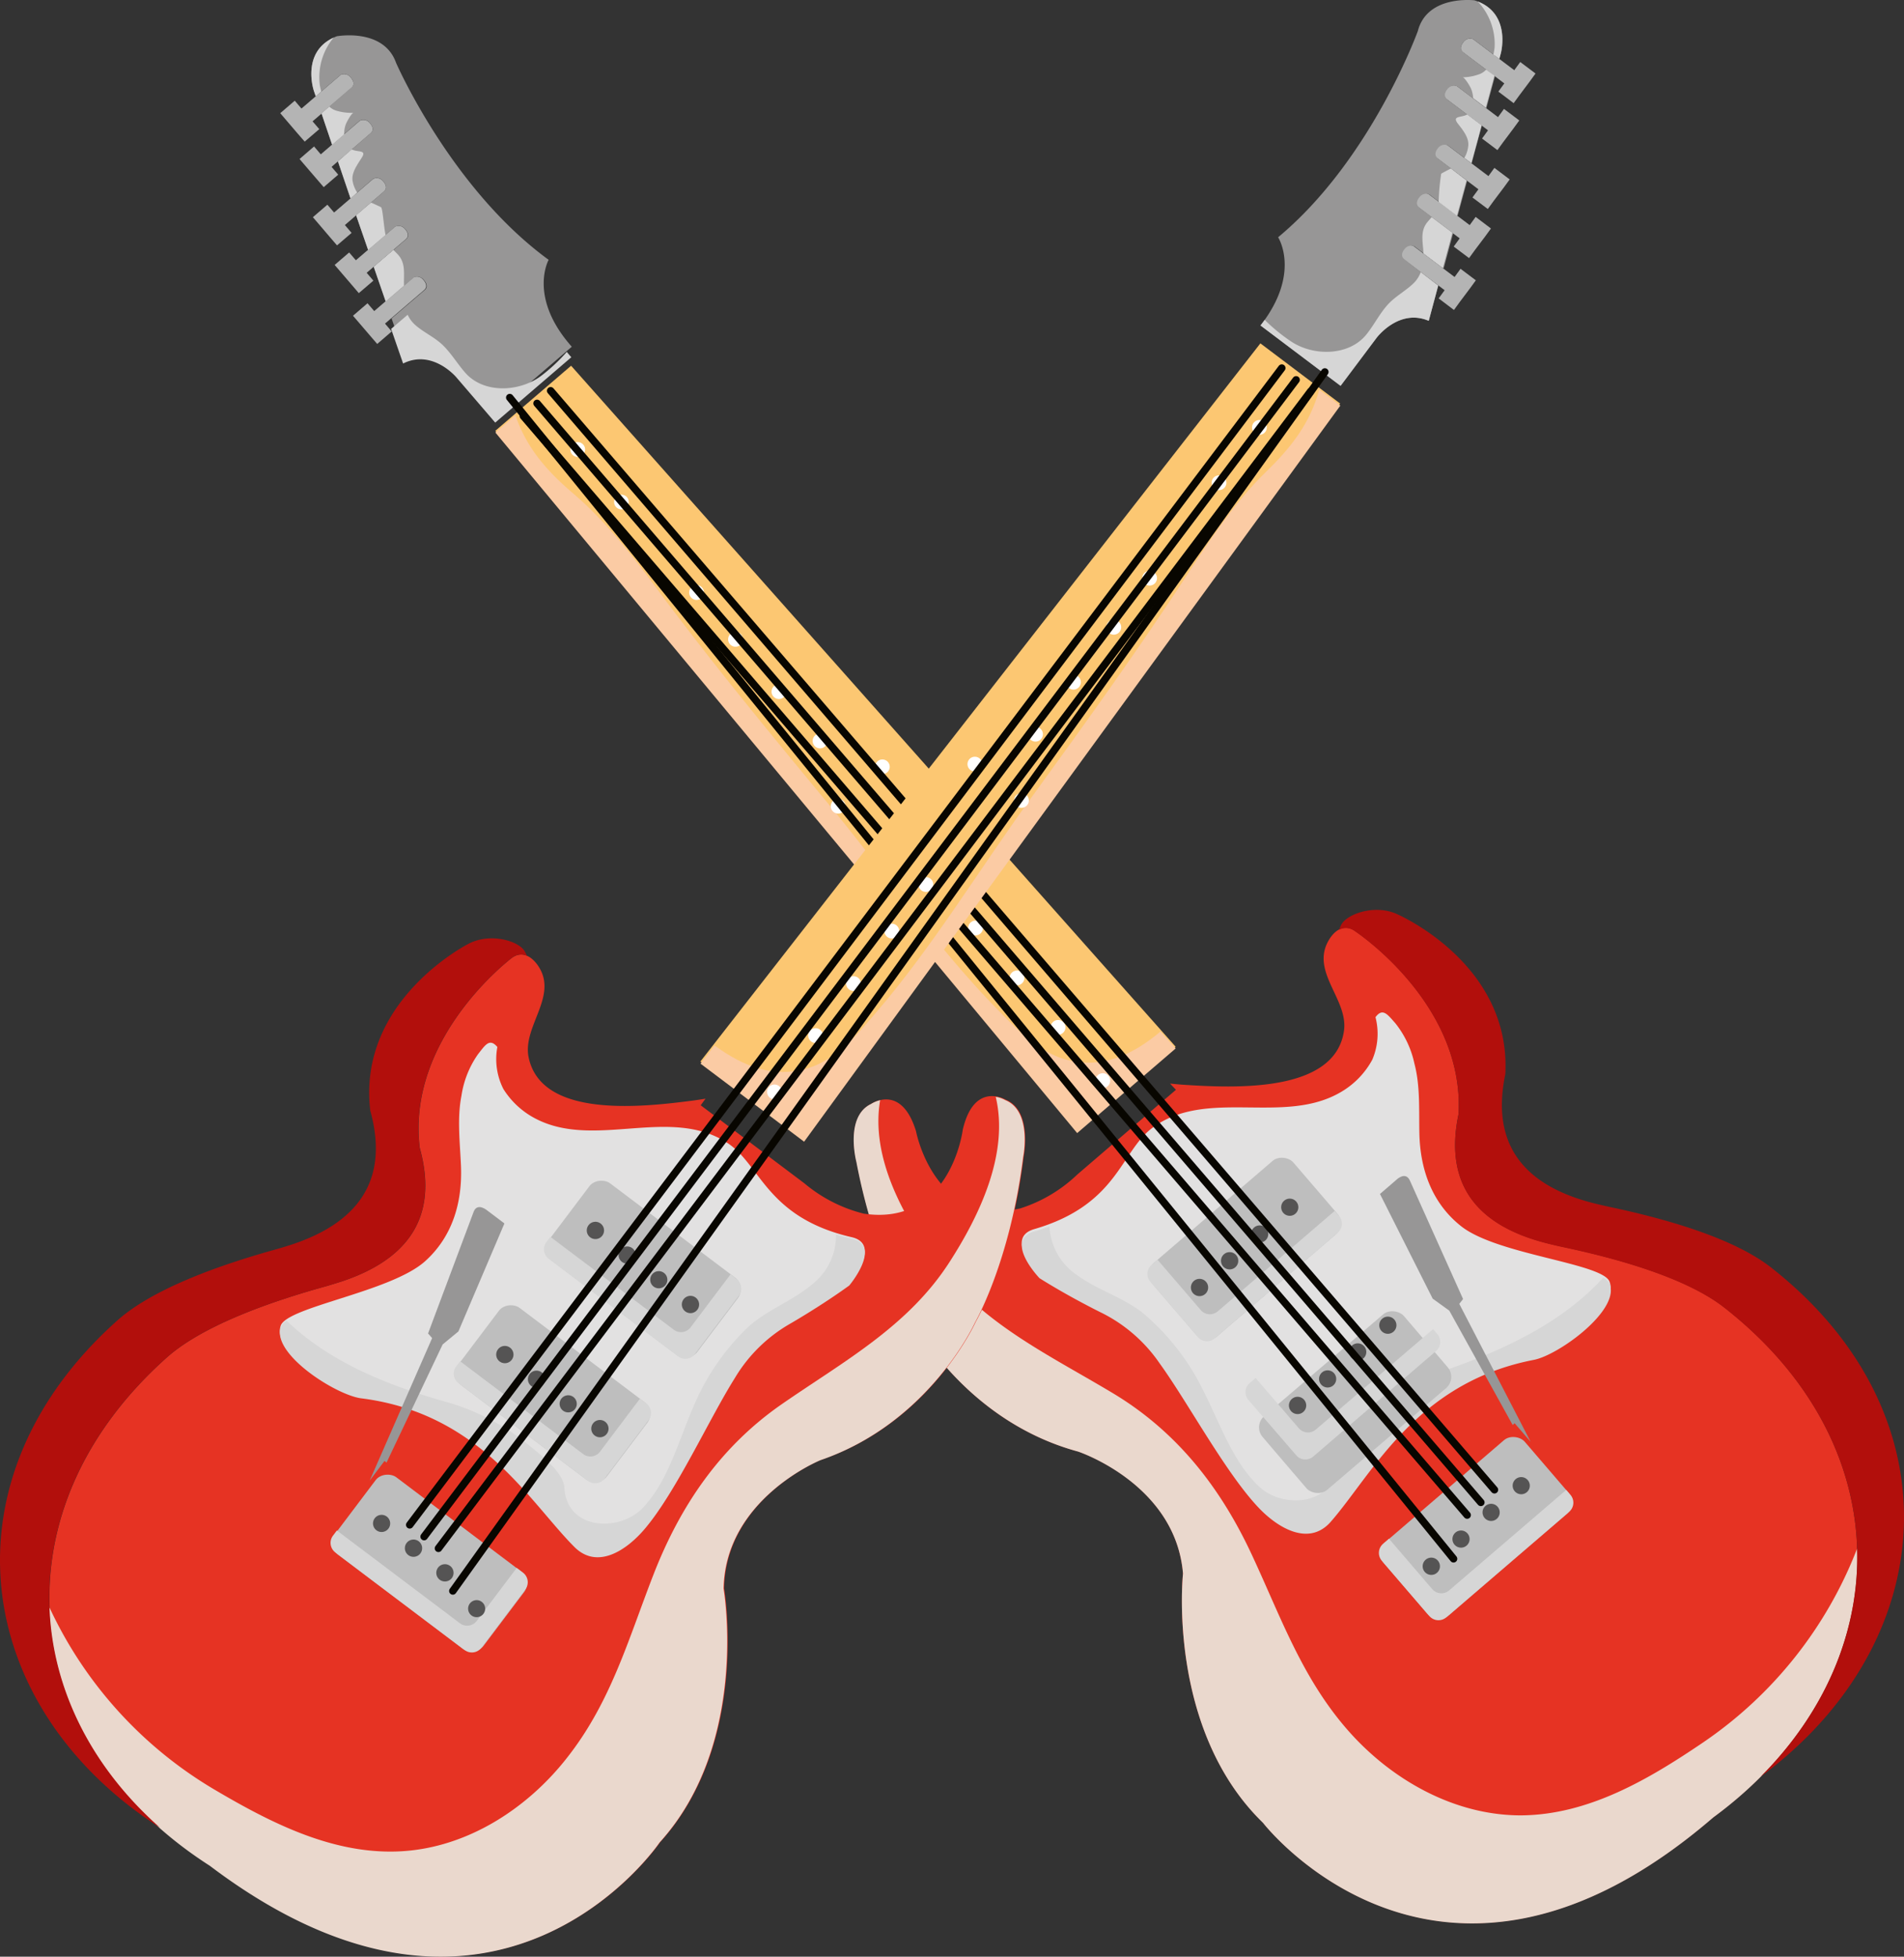 <svg xmlns="http://www.w3.org/2000/svg" width="255.434" height="262.443" viewBox="0 0 255.434 262.443">
  <rect x="0" y="0" width="255.434" height="262.443" fill="#333333" stroke="none"/>
  <g id="music" transform="translate(0 0)">
    <g id="Capa_1" data-name="Capa 1" transform="translate(0 0)">
      <path id="Caminho_807" data-name="Caminho 807" d="M2489.152,889.615l-5.254,4.514-.9-1.046-1.947,1.674.9,1.046,1.448,1.69.9,1.046,1.947-1.674-.9-1.054,5.254-4.506c.668-.579-.121-1.368-.121-1.368A1.094,1.094,0,0,0,2489.152,889.615Z" transform="translate(-2433.695 -852.407)" fill="#b4b4b4"/>
      <path id="Caminho_808" data-name="Caminho 808" d="M2486.092,881.155l-5.254,4.506-.9-1.046-1.947,1.673.9,1.046,1.449,1.69.893,1.046,1.955-1.674-.9-1.054,5.254-4.506c.668-.579-.121-1.368-.121-1.368A1.1,1.1,0,0,0,2486.092,881.155Z" transform="translate(-2433.097 -850.753)" fill="#b4b4b4"/>
      <path id="Caminho_809" data-name="Caminho 809" d="M2482.462,873.185l-5.254,4.514-.9-1.046-1.947,1.674.9,1.046,1.44,1.69.9,1.046,1.955-1.674-.9-1.054,5.246-4.506c.676-.579-.113-1.368-.113-1.368a1.094,1.094,0,0,0-1.327-.322Z" transform="translate(-2432.388 -849.196)" fill="#b4b4b4"/>
      <path id="Caminho_810" data-name="Caminho 810" d="M2480.242,863.485,2474.988,868l-.9-1.054-1.947,1.682.893,1.046,1.448,1.682.9,1.046,1.947-1.674-.893-1.046,5.246-4.514c.676-.579-.113-1.36-.113-1.36A1.094,1.094,0,0,0,2480.242,863.485Z" transform="translate(-2431.954 -847.301)" fill="#b4b4b4"/>
      <path id="Caminho_811" data-name="Caminho 811" d="M2478.349,856.177a1.094,1.094,0,0,0-1.327-.322l-5.254,4.514-.9-1.054-1.948,1.674.9,1.054,1.44,1.682.942,1.078,1.955-1.673-.9-1.046,5.254-4.514C2479.138,856.957,2478.349,856.177,2478.349,856.177Z" transform="translate(-2431.324 -845.809)" fill="#b4b4b4"/>
      <path id="Caminho_812" data-name="Caminho 812" d="M2606.99,1008.585c.531.048,1.078.1,1.609.145,7.048.467,20.549,1.126,21.724-7.241.563-4.023-4.087-7.579-2.333-11.57.652-1.472,2.06-2.953,3.75-1.842.072.048,14.78,9.7,13.951,24.6-2.116,10.09,3.283,15.054,11.57,17.234.8.209,1.609.394,2.414.571,6.719,1.416,16.382,3.983,21.659,8.118,25.079,19.64,22.947,50.431-1.48,68.389-36.609,31.54-60.392.716-60.392.716-12.978-12.6-10.733-33.422-10.733-33.422-.99-12.021-14.04-16.349-14.04-16.349-14.989-4.023-21.885-17.114-21.885-17.114s-5.2-7.724-7.861-21.724c0,0-1.609-6.067,1.955-7.78,0,0,4.023-2.808,6.01,3.653,0,0,2.414,12.873,13.943,10.371a19.681,19.681,0,0,0,7.716-4.578l13.211-11.345Z" transform="translate(-2450.018 -863.248)" fill="#e63323"/>
      <path id="Caminho_813" data-name="Caminho 813" d="M2678.557,1102.528c-7.3,4.956-15.424,9.776-24.524,9.824-8.85,0-17.2-4.691-22.987-11.176-6.3-7.064-9.14-15.287-13.042-23.663-4.192-9.051-10.049-16.6-18.7-21.788s-17.531-9.293-23.631-17.572c-4.4-5.978-8.906-13.992-7.587-21.724a4.143,4.143,0,0,0-1.231.515c-3.564,1.714-1.955,7.78-1.955,7.78,2.663,13.976,7.861,21.724,7.861,21.724s6.9,13.05,21.885,17.114c0,0,13.082,4.345,14.072,16.373,0,0-2.245,20.823,10.733,33.422,0,0,23.784,30.824,60.392-.716,13.042-9.574,19.728-22.818,19.31-36.069A55.691,55.691,0,0,1,2678.557,1102.528Z" transform="translate(-2450.01 -868.865)" fill="#ead8cd"/>
      <path id="Caminho_814" data-name="Caminho 814" d="M2606.83,1018.78" transform="translate(-2458.274 -873.034)" fill="#b6783c"/>
      <path id="Caminho_815" data-name="Caminho 815" d="M2610.05,1020.377c7.306-5.479,17.7-.274,25.393-4.868a11.181,11.181,0,0,0,4.144-4.3,8.849,8.849,0,0,0,.427-5.7c.965-1.3,1.609-.378,2.655.8a13.027,13.027,0,0,1,2.566,5.415c.8,3.017.6,6.268.668,9.39.113,4.932,1.754,9.406,5.633,12.455,4.908,3.846,19.085,4.932,19.889,7.451,1.319,3.524-6.871,9.494-10.2,10.13-15.8,3.025-21.587,15.287-27.244,21.724-2.872,3.267-6.967.917-9.606-1.834-4.5-4.675-9.526-14.152-13.316-19.39a20.53,20.53,0,0,0-7.764-6.791s-4.281-2.084-8.376-4.667c0,0-4.828-5.053-.684-6.26C2605.432,1030.676,2605.786,1023.6,2610.05,1020.377Z" transform="translate(-2455.484 -869.077)" fill="#e2e1e1"/>
      <path id="Caminho_816" data-name="Caminho 816" d="M2650.267,1059.122a30.574,30.574,0,0,0-10.749,6.308c-1.883,1.69-4.739,4.249-4.715,6.276.049,5.745-7,6.437-10.331,3.387-3.693-3.4-5.463-8.971-7.764-13.348a31.7,31.7,0,0,0-8.046-10.122c-2.752-2.092-6.1-3.017-8.85-5.085a8.3,8.3,0,0,1-3.532-6.388c-.635.233-1.3.459-2.019.668-4.16,1.207.684,6.26.684,6.26,4.1,2.583,8.376,4.667,8.376,4.667a20.524,20.524,0,0,1,7.764,6.791c3.79,5.238,8.85,14.716,13.316,19.391,2.639,2.752,6.734,5.1,9.607,1.834,5.632-6.437,11.441-18.674,27.243-21.724,3.331-.636,11.521-6.605,10.2-10.13a1.814,1.814,0,0,0-.885-.885C2665.24,1052.83,2657.871,1056.419,2650.267,1059.122Z" transform="translate(-2455.489 -875.64)" fill="#d6d6d6"/>
      <path id="Caminho_817" data-name="Caminho 817" d="M293.63,206.634,212.52,115.29l-10.17,8.73,78.069,93.959Z" transform="translate(-135.902 -66.235)" fill="#fcc772"/>
      <path id="Caminho_818" data-name="Caminho 818" d="M2593.819,991.978c-3.548,2.913-7.45,4.763-12.069,3.693-3.918-.9-6.992-4.16-9.7-6.927-8.328-8.561-15.086-18.409-22.689-27.6-7.733-9.349-15.424-18.674-22.666-28.41-3.451-4.642-6.992-9.277-11.409-13.05-3.669-3.13-6.292-6.163-7.8-10.516l-2.687,2.3,78.045,93.959,13.211-11.345-2.043-2.293A2.177,2.177,0,0,1,2593.819,991.978Z" transform="translate(-2438.336 -853.451)" fill="#fbcba4"/>
      <path id="Caminho_819" data-name="Caminho 819" d="M2606.578,1016.917a.99.99,0,1,1-1.391-.1.99.99,0,0,1,1.391.1Z" transform="translate(-2457.885 -872.626)" fill="#fff"/>
      <path id="Caminho_820" data-name="Caminho 820" d="M2599.127,1008.326a.99.99,0,1,1-.678-.343A.989.989,0,0,1,2599.127,1008.326Z" transform="translate(-2456.429 -871.175)" fill="#fff"/>
      <path id="Caminho_821" data-name="Caminho 821" d="M2592.277,1000.347a.99.99,0,1,1-1.4-.1.99.99,0,0,1,1.4.1Z" transform="translate(-2455.09 -869.829)" fill="#fff"/>
      <path id="Caminho_822" data-name="Caminho 822" d="M2585.376,992.295a.989.989,0,1,1-.677-.348A.989.989,0,0,1,2585.376,992.295Z" transform="translate(-2453.741 -868.468)" fill="#fff"/>
      <path id="Caminho_823" data-name="Caminho 823" d="M2579.227,985.156a.99.99,0,1,1-.678-.343A.99.99,0,0,1,2579.227,985.156Z" transform="translate(-2452.54 -867.264)" fill="#fff"/>
      <path id="Caminho_824" data-name="Caminho 824" d="M2559.428,962.107a.99.99,0,1,1-1.393-.1A.991.991,0,0,1,2559.428,962.107Z" transform="translate(-2448.671 -863.374)" fill="#fff"/>
      <path id="Caminho_825" data-name="Caminho 825" d="M2552.577,954.147a.989.989,0,1,1-1.391-.1.99.99,0,0,1,1.391.1Z" transform="translate(-2447.333 -862.031)" fill="#fff"/>
      <path id="Caminho_826" data-name="Caminho 826" d="M2545.338,945.707a.99.99,0,1,1-1.392-.1A.989.989,0,0,1,2545.338,945.707Z" transform="translate(-2445.918 -860.606)" fill="#fff"/>
      <path id="Caminho_827" data-name="Caminho 827" d="M2538.848,938.155a.99.99,0,1,1-1.392-.1.974.974,0,0,1,1.392.1Z" transform="translate(-2444.65 -859.33)" fill="#fff"/>
      <path id="Caminho_828" data-name="Caminho 828" d="M2526.318,923.566a.982.982,0,1,1-.674-.343A.991.991,0,0,1,2526.318,923.566Z" transform="translate(-2442.201 -856.868)" fill="#fff"/>
      <path id="Caminho_829" data-name="Caminho 829" d="M2519.028,915.077a.989.989,0,1,1-1.392-.1A.989.989,0,0,1,2519.028,915.077Z" transform="translate(-2440.777 -855.436)" fill="#fff"/>
      <path id="Caminho_830" data-name="Caminho 830" d="M2562.457,972.637a.99.99,0,1,1-1.4-.1A.989.989,0,0,1,2562.457,972.637Z" transform="translate(-2449.263 -865.151)" fill="#fff"/>
      <path id="Caminho_831" data-name="Caminho 831" d="M2569.837,966.295a.982.982,0,1,1-.672-.347A.99.99,0,0,1,2569.837,966.295Z" transform="translate(-2450.705 -864.08)" fill="#fff"/>
      <path id="Caminho_832" data-name="Caminho 832" d="M2654.47,1032.753l-2.18,1.883,7.072,14.04,2.229,1.609,8.5,15.335.266-.233,2.148,2.494-9.574-18.505.507-.652-7.136-15.891C2655.7,1031.522,2654.47,1032.753,2654.47,1032.753Z" transform="translate(-2467.158 -874.493)" fill="#979696"/>
      <path id="Caminho_833" data-name="Caminho 833" d="M2477.521,849.41c-4.924,1.891-3.073,7.322-3.073,7.322l.25.724,3.339-2.864a1.094,1.094,0,0,1,1.328.322s.8.8.121,1.36l-4.023,3.452,1.424,4.208,3.733-3.218a1.094,1.094,0,0,1,1.327.322s.8.8.113,1.36l-4.4,3.782,1.69,4.972,3.058-2.631a1.094,1.094,0,0,1,1.327.322s.8.8.113,1.368l-3.733,3.218,1.609,4.642,3.637-3.122a1.1,1.1,0,0,1,1.328.314s.8.8.121,1.368l-4.313,3.7,1.609,4.651,3.75-3.218a1.094,1.094,0,0,1,1.327.322s.8.8.121,1.368l-4.433,3.8,1.609,4.643c3.926-1.971,7.129,1.834,7.129,1.834l5.229,6.091,10.21-8.77c-5.906-6.646-3.105-11.658-3.105-11.658-13.131-9.567-20.469-26.423-20.469-26.423C2483.8,848.251,2477.521,849.41,2477.521,849.41Z" transform="translate(-2432.338 -844.545)" fill="#979696"/>
      <path id="Caminho_834" data-name="Caminho 834" d="M2480.521,872.588c-.234-1.143.676-2.3,1.239-3.218.668-1.046-.587-.66-1.375-1.07l-1.835,1.609,1.69,4.972.885-.8A4.021,4.021,0,0,1,2480.521,872.588Z" transform="translate(-2433.206 -848.261)" fill="#d6d6d6"/>
      <path id="Caminho_835" data-name="Caminho 835" d="M2479.035,863.608c.089-.29.8-1.609,1.07-1.609a7.108,7.108,0,0,1-2.325-.29,2.363,2.363,0,0,1-.925-.539l-1.054.909,1.424,4.208,1.609-1.384A4.038,4.038,0,0,1,2479.035,863.608Z" transform="translate(-2432.669 -846.868)" fill="#d6d6d6"/>
      <path id="Caminho_836" data-name="Caminho 836" d="M2475.236,855.992a8.319,8.319,0,0,1,1.866-6.332c-4.4,2.028-2.655,7.145-2.655,7.145l.25.724.74-.636a8.355,8.355,0,0,1-.2-.9Z" transform="translate(-2432.338 -844.619)" fill="#d6d6d6"/>
      <path id="Caminho_837" data-name="Caminho 837" d="M2507.573,902.266c-2.88,2.189-7.684,2.47-10.2-.37-1.046-1.183-1.891-2.615-3.017-3.709s-2.542-1.682-3.726-2.728a4.138,4.138,0,0,1-1-1.36l-2.221,1.9,1.609,4.642c3.926-1.971,7.128,1.835,7.128,1.835l5.23,6.091,10.21-8.77c-.218-.241-.418-.483-.612-.716a23.5,23.5,0,0,1-3.4,3.186Z" transform="translate(-2434.938 -851.883)" fill="#d6d6d6"/>
      <path id="Caminho_838" data-name="Caminho 838" d="M2487.686,885.607c-.185-.185-.37-.362-.546-.547l-2.64,2.261,1.609,4.651,2.455-2.116C2488.507,888.367,2488.869,886.806,2487.686,885.607Z" transform="translate(-2434.369 -851.537)" fill="#d6d6d6"/>
      <path id="Caminho_839" data-name="Caminho 839" d="M2484.911,877.781c-.483-.241-.933-.434-1.335-.612l-2,1.706,1.609,4.642,2.333-2C2485.249,880.1,2485.136,877.878,2484.911,877.781Z" transform="translate(-2433.799 -849.995)" fill="#d6d6d6"/>
      <rect id="Retângulo_43" data-name="Retângulo 43" width="24.95" height="13.002" rx="1.98" transform="translate(153.298 170.677) rotate(-40.66)" fill="#bebebe"/>
      <path id="Caminho_840" data-name="Caminho 840" d="M2622.933,1051.865a1.609,1.609,0,0,1-2.245-.169l-5.817-6.767-.805.692a1.609,1.609,0,0,0-.169,2.253l6.4,7.443a1.609,1.609,0,0,0,2.245.169l16.51-14.177a1.609,1.609,0,0,0,.169-2.253l-.579-.676Z" transform="translate(-2459.581 -875.966)" fill="#d6d6d6"/>
      <path id="Caminho_841" data-name="Caminho 841" d="M2622.788,1050.135a1.158,1.158,0,1,1-1.609-.121,1.158,1.158,0,0,1,1.609.121Z" transform="translate(-2460.997 -878.217)" fill="#555454"/>
      <path id="Caminho_842" data-name="Caminho 842" d="M2627.808,1045.825a1.158,1.158,0,1,1-1.609-.121A1.158,1.158,0,0,1,2627.808,1045.825Z" transform="translate(-2461.978 -877.49)" fill="#555454"/>
      <path id="Caminho_843" data-name="Caminho 843" d="M2632.82,1041.515a1.151,1.151,0,1,1-1.609-.121A1.15,1.15,0,0,1,2632.82,1041.515Z" transform="translate(-2462.959 -876.762)" fill="#555454"/>
      <path id="Caminho_844" data-name="Caminho 844" d="M2637.839,1037.2a1.151,1.151,0,1,1-1.609-.129,1.15,1.15,0,0,1,1.609.129Z" transform="translate(-2463.939 -876.034)" fill="#555454"/>
      <rect id="Retângulo_44" data-name="Retângulo 44" width="24.95" height="13.002" rx="1.98" transform="translate(168.097 191.229) rotate(-40.539)" fill="#bebebe"/>
      <path id="Caminho_845" data-name="Caminho 845" d="M2639.283,1070.9a1.61,1.61,0,0,1-2.245-.169l-5.817-6.766-.8.692a1.61,1.61,0,0,0-.169,2.253l6.437,7.442a1.609,1.609,0,0,0,2.245.169l16.51-14.177a1.61,1.61,0,0,0,.169-2.253l-.579-.676Z" transform="translate(-2462.776 -879.145)" fill="#d6d6d6"/>
      <path id="Caminho_846" data-name="Caminho 846" d="M2639.138,1069.165a1.159,1.159,0,1,1-1.609-.121A1.159,1.159,0,0,1,2639.138,1069.165Z" transform="translate(-2464.192 -881.428)" fill="#555454"/>
      <path id="Caminho_847" data-name="Caminho 847" d="M2644.15,1064.9a1.151,1.151,0,1,1-1.609-.12,1.151,1.151,0,0,1,1.609.12Z" transform="translate(-2465.173 -880.709)" fill="#555454"/>
      <path id="Caminho_848" data-name="Caminho 848" d="M2649.17,1060.545a1.151,1.151,0,1,1-1.609-.121,1.151,1.151,0,0,1,1.609.121Z" transform="translate(-2466.155 -879.973)" fill="#555454"/>
      <path id="Caminho_849" data-name="Caminho 849" d="M2654.19,1056.234a1.151,1.151,0,1,1-1.609-.121,1.151,1.151,0,0,1,1.609.121Z" transform="translate(-2467.135 -879.246)" fill="#555454"/>
      <rect id="Retângulo_45" data-name="Retângulo 45" width="24.95" height="13.002" rx="1.98" transform="translate(184.341 208.134) rotate(-40.66)" fill="#bebebe"/>
      <path id="Caminho_850" data-name="Caminho 850" d="M2661.523,1096.795a1.609,1.609,0,0,1-2.253-.177l-5.809-6.767-.8.692a1.61,1.61,0,0,0-.169,2.253l6.4,7.442a1.609,1.609,0,0,0,2.245.169l16.51-14.177a1.609,1.609,0,0,0,.169-2.253l-.579-.668Z" transform="translate(-2467.122 -883.471)" fill="#d6d6d6"/>
      <path id="Caminho_851" data-name="Caminho 851" d="M2661.389,1095.067a1.159,1.159,0,1,1-1.576-.062,1.16,1.16,0,0,1,1.576.063Z" transform="translate(-2468.549 -885.808)" fill="#555454"/>
      <path id="Caminho_852" data-name="Caminho 852" d="M2666.39,1090.744a1.15,1.15,0,1,1-1.609-.121A1.151,1.151,0,0,1,2666.39,1090.744Z" transform="translate(-2469.519 -885.07)" fill="#555454"/>
      <path id="Caminho_853" data-name="Caminho 853" d="M2671.41,1086.434a1.151,1.151,0,1,1-1.609-.121,1.151,1.151,0,0,1,1.609.121Z" transform="translate(-2470.5 -884.343)" fill="#555454"/>
      <path id="Caminho_854" data-name="Caminho 854" d="M2676.43,1082.125a1.15,1.15,0,1,1-1.609-.121,1.151,1.151,0,0,1,1.609.121Z" transform="translate(-2471.481 -883.615)" fill="#555454"/>
      <line id="Linha_45" data-name="Linha 45" y1="8.81" x2="10.25" transform="translate(70.028 52.334)" fill="#b6783c"/>
      <line id="Linha_46" data-name="Linha 46" y1="8.81" x2="10.25" transform="translate(75.355 58.799)" fill="#b6783c"/>
      <line id="Linha_47" data-name="Linha 47" y1="8.81" x2="10.258" transform="translate(80.673 65.263)" fill="#b6783c"/>
      <line id="Linha_48" data-name="Linha 48" y1="8.818" x2="10.25" transform="translate(86.007 71.727)" fill="#b6783c"/>
      <line id="Linha_49" data-name="Linha 49" y1="8.818" x2="10.258" transform="translate(91.326 78.191)" fill="#b6783c"/>
      <line id="Linha_50" data-name="Linha 50" y1="8.818" x2="10.258" transform="translate(96.652 84.656)" fill="#b6783c"/>
      <line id="Linha_51" data-name="Linha 51" y1="9.904" x2="11.53" transform="translate(101.471 90.459)" fill="#b6783c"/>
      <line id="Linha_52" data-name="Linha 52" y1="9.583" x2="11.152" transform="translate(107.305 96.804)" fill="#b6783c"/>
      <line id="Linha_53" data-name="Linha 53" y1="10.258" x2="11.94" transform="translate(111.971 103.17)" fill="#b6783c"/>
      <line id="Linha_54" data-name="Linha 54" y1="10.435" x2="12.149" transform="translate(117.217 109.522)" fill="#b6783c"/>
      <line id="Linha_55" data-name="Linha 55" y1="10.604" x2="12.35" transform="translate(122.471 115.882)" fill="#b6783c"/>
      <line id="Linha_56" data-name="Linha 56" y1="10.781" x2="12.543" transform="translate(127.725 122.234)" fill="#b6783c"/>
      <line id="Linha_57" data-name="Linha 57" y1="11.039" x2="12.857" transform="translate(132.866 128.597)" fill="#b6783c"/>
      <line id="Linha_58" data-name="Linha 58" y1="11.135" x2="12.962" transform="translate(138.217 134.948)" fill="#b6783c"/>
      <path id="Caminho_855" data-name="Caminho 855" d="M2703.414,1032.662c-5.278-4.136-14.933-6.7-21.659-8.118-.8-.177-1.609-.362-2.414-.571-8.287-2.18-13.678-7.145-11.569-17.234.8-14.9-14.531-21.474-14.611-21.506-3.025-1.328-6.8.088-7.442,1.553-.1.225-.186.419-.257.6a1.931,1.931,0,0,1,2.083.145c.073.048,14.78,9.7,13.952,24.6-2.116,10.089,3.283,15.054,11.57,17.234.8.209,1.609.394,2.414.571,6.719,1.416,16.381,3.983,21.66,8.118,22.681,17.757,23.107,44.646,4.908,62.886C2726.353,1083,2728.453,1052.269,2703.414,1032.662Z" transform="translate(-2465.824 -862.665)" fill="#b20f0c"/>
      <line id="Linha_59" data-name="Linha 59" x2="126.617" y2="155.752" transform="translate(68.387 53.324)" fill="none" stroke="#080600" stroke-linecap="round" stroke-miterlimit="10" stroke-width="1"/>
      <line id="Linha_60" data-name="Linha 60" x2="126.617" y2="147.408" transform="translate(70.213 55.803)" fill="none" stroke="#080600" stroke-linecap="round" stroke-miterlimit="10" stroke-width="1"/>
      <line id="Linha_61" data-name="Linha 61" x2="126.617" y2="147.408" transform="translate(72.048 54.102)" fill="none" stroke="#080600" stroke-linecap="round" stroke-miterlimit="10" stroke-width="1"/>
      <line id="Linha_62" data-name="Linha 62" x2="126.617" y2="147.408" transform="translate(73.874 52.411)" fill="none" stroke="#080600" stroke-linecap="round" stroke-miterlimit="10" stroke-width="1"/>
      <path id="Caminho_856" data-name="Caminho 856" d="M2657.459,884.37l5.528,4.168.8-1.1,2.052,1.545-.8,1.1-1.336,1.778-.8,1.1-2.052-1.553.8-1.1-5.528-4.168c-.708-.531,0-1.368,0-1.368A1.1,1.1,0,0,1,2657.459,884.37Z" transform="translate(-2467.846 -851.385)" fill="#b4b4b4"/>
      <path id="Caminho_857" data-name="Caminho 857" d="M2659.977,875.72l5.528,4.168.8-1.1,2.052,1.553-.8,1.1-1.336,1.77-.8,1.1-2.06-1.545.8-1.1-5.527-4.168c-.708-.539,0-1.368,0-1.368a1.11,1.11,0,0,1,1.344-.41Z" transform="translate(-2468.336 -849.695)" fill="#b4b4b4"/>
      <path id="Caminho_858" data-name="Caminho 858" d="M2663.1,867.549l5.528,4.168.8-1.1,2.052,1.545-.8,1.1-1.336,1.77-.8,1.1-2.06-1.545.8-1.1-5.528-4.168c-.708-.531,0-1.368,0-1.368a1.111,1.111,0,0,1,1.344-.4Z" transform="translate(-2468.946 -848.098)" fill="#b4b4b4"/>
      <path id="Caminho_859" data-name="Caminho 859" d="M2664.7,857.719l5.528,4.168.8-1.1,2.052,1.545-.8,1.1-1.335,1.778-.8,1.1-2.06-1.553.8-1.1-5.528-4.168c-.708-.531,0-1.368,0-1.368A1.11,1.11,0,0,1,2664.7,857.719Z" transform="translate(-2469.259 -846.177)" fill="#b4b4b4"/>
      <path id="Caminho_860" data-name="Caminho 860" d="M2666.117,850.3a1.1,1.1,0,0,1,1.3-.4l5.527,4.168.8-1.1,2.052,1.545-.8,1.1-1.336,1.778-.8,1.1-2.052-1.553.8-1.1-5.528-4.168C2665.378,851.141,2666.117,850.3,2666.117,850.3Z" transform="translate(-2469.794 -844.652)" fill="#b4b4b4"/>
      <path id="Caminho_861" data-name="Caminho 861" d="M2518.452,1011.484c-.523.08-1.062.169-1.609.241-7.008.917-20.436,2.414-22.126-5.809-.8-3.967,3.6-7.829,1.609-11.7-.74-1.424-2.237-2.816-3.862-1.609-.064.056-14.129,10.629-12.351,25.449,2.751,9.928-2.325,15.223-10.459,17.934-.8.25-1.553.491-2.358.716-6.622,1.843-16.092,5.021-21.1,9.478-23.775,21.193-19.7,51.791,5.825,68.132,38.54,29.158,60.344-3.122,60.344-3.122,12.149-13.4,8.585-34.042,8.585-34.042.217-12.069,12.994-17.234,12.994-17.234,14.708-5,20.758-18.505,20.758-18.505s4.7-8.046,6.437-22.158c0,0,1.231-6.155-2.414-7.636,0,0-4.232-2.542-5.76,4.023,0,0-1.609,12.97-13.268,11.264a19.836,19.836,0,0,1-7.99-4.079l-13.9-10.46Z" transform="translate(-2423.803 -864.12)" fill="#e63323"/>
      <path id="Caminho_862" data-name="Caminho 862" d="M2452.6,1108.807c7.6,4.481,16.011,8.786,25.1,8.247,8.85-.523,16.9-5.769,22.223-12.616,5.841-7.442,8.158-15.8,11.514-24.435,3.612-9.3,8.979-17.2,17.274-22.939s16.9-10.387,22.464-19.036c4.023-6.244,8.006-14.531,6.2-22.158a3.92,3.92,0,0,1,1.263.435c3.669,1.48,2.414,7.635,2.414,7.635-1.762,14.12-6.437,22.158-6.437,22.158s-6.051,13.461-20.759,18.505c0,0-12.776,5.173-12.994,17.234,0,0,3.564,20.646-8.585,34.042,0,0-21.78,32.28-60.344,3.122-13.622-8.721-21.136-21.514-21.563-34.766A55.562,55.562,0,0,0,2452.6,1108.807Z" transform="translate(-2423.791 -868.755)" fill="#ead8cd"/>
      <path id="Caminho_863" data-name="Caminho 863" d="M2550.59,1020.62" transform="translate(-2447.284 -873.345)" fill="#b6783c"/>
      <path id="Caminho_864" data-name="Caminho 864" d="M2528.9,1023.174c-7.636-5-17.7.853-25.65-3.218a11.125,11.125,0,0,1-4.409-4.023,8.85,8.85,0,0,1-.805-5.632c-1.054-1.231-1.609-.281-2.606.982a13.021,13.021,0,0,0-2.213,5.56c-.6,3.065-.193,6.292-.064,9.414.2,4.932-1.159,9.5-4.827,12.793-4.651,4.152-18.739,6.131-19.375,8.7-1.095,3.6,7.458,9.043,10.821,9.47,15.963,2.011,22.529,13.839,28.571,19.913,3.073,3.081,7.008.475,9.47-2.414,4.192-4.956,8.609-14.724,12.069-20.195a20.428,20.428,0,0,1,7.313-7.241s4.143-2.349,8.046-5.189c0,0,4.505-5.351.29-6.292C2534.142,1033.159,2533.386,1026.119,2528.9,1023.174Z" transform="translate(-2431.311 -869.873)" fill="#e2e1e1"/>
      <path id="Caminho_865" data-name="Caminho 865" d="M2490.793,1063.705a30.482,30.482,0,0,1,11.127,5.632c1.987,1.609,5,3.943,5.109,5.97.314,5.737,7.386,5.994,10.516,2.72,3.468-3.629,4.884-9.3,6.9-13.815a31.569,31.569,0,0,1,7.41-10.612c2.623-2.261,5.9-3.4,8.5-5.632a8.28,8.28,0,0,0,3.114-6.6c.651.193,1.336.378,2.068.539,4.215.941-.29,6.292-.29,6.292-3.926,2.84-8.046,5.19-8.046,5.19a20.444,20.444,0,0,0-7.314,7.241c-3.443,5.471-7.861,15.239-12.068,20.2-2.462,2.913-6.4,5.519-9.47,2.414-6.05-6.075-12.607-17.9-28.571-19.913-3.363-.426-11.916-5.874-10.821-9.47a1.853,1.853,0,0,1,.8-.941C2475.45,1058.379,2483.029,1061.484,2490.793,1063.705Z" transform="translate(-2431.313 -875.778)" fill="#d6d6d6"/>
      <path id="Caminho_866" data-name="Caminho 866" d="M236.54,208l75.132-96.325,10.7,8.07-71.938,98.73Z" transform="translate(-142.583 -65.622)" fill="#fcc772"/>
      <path id="Caminho_867" data-name="Caminho 867" d="M2541.076,993.1c3.725,2.679,7.732,4.28,12.294,2.921,3.854-1.151,6.718-4.594,9.229-7.531,7.772-9.076,13.887-19.31,20.919-28.965,7.121-9.816,14.2-19.616,20.815-29.77,3.146-4.827,6.389-9.711,10.556-13.758,3.459-3.355,5.881-6.549,7.121-10.983l2.824,2.124-71.937,98.73L2539,995.4l1.883-2.414Z" transform="translate(-2445.02 -852.736)" fill="#fbcba4"/>
      <path id="Caminho_868" data-name="Caminho 868" d="M2550.3,1018.795a.99.99,0,1,0,1.392-.193.99.99,0,0,0-1.392.193Z" transform="translate(-2447.189 -872.934)" fill="#fff"/>
      <path id="Caminho_869" data-name="Caminho 869" d="M2557.152,1009.7a.99.99,0,1,0,1.384-.2,1,1,0,0,0-1.384.2Z" transform="translate(-2448.528 -871.399)" fill="#fff"/>
      <path id="Caminho_870" data-name="Caminho 870" d="M2563.482,1001.314a.989.989,0,1,0,.655-.386.989.989,0,0,0-.655.386Z" transform="translate(-2449.764 -869.983)" fill="#fff"/>
      <path id="Caminho_871" data-name="Caminho 871" d="M2569.861,992.836a.99.99,0,1,0,1.384-.193A.99.99,0,0,0,2569.861,992.836Z" transform="translate(-2451.011 -868.553)" fill="#fff"/>
      <path id="Caminho_872" data-name="Caminho 872" d="M2575.542,985.324a.99.99,0,1,0,.656-.386.99.99,0,0,0-.656.386Z" transform="translate(-2452.121 -867.284)" fill="#fff"/>
      <path id="Caminho_873" data-name="Caminho 873" d="M2593.832,961.065a.99.99,0,1,0,1.385-.188A1,1,0,0,0,2593.832,961.065Z" transform="translate(-2455.696 -863.19)" fill="#fff"/>
      <path id="Caminho_874" data-name="Caminho 874" d="M2600.152,952.684a.99.99,0,1,0,.656-.386A.99.99,0,0,0,2600.152,952.684Z" transform="translate(-2456.931 -861.775)" fill="#fff"/>
      <path id="Caminho_875" data-name="Caminho 875" d="M2606.852,943.8a1,1,0,1,0,1.408-.2.981.981,0,0,0-1.408.2Z" transform="translate(-2458.24 -860.272)" fill="#fff"/>
      <path id="Caminho_876" data-name="Caminho 876" d="M2612.843,935.9a.99.99,0,1,0,.654-.391.99.99,0,0,0-.654.391Z" transform="translate(-2459.411 -858.941)" fill="#fff"/>
      <path id="Caminho_877" data-name="Caminho 877" d="M2624.422,920.494a.99.99,0,1,0,.656-.386A.99.99,0,0,0,2624.422,920.494Z" transform="translate(-2461.673 -856.341)" fill="#fff"/>
      <path id="Caminho_878" data-name="Caminho 878" d="M2631.161,911.565a.99.99,0,1,0,1.384-.193.99.99,0,0,0-1.384.193Z" transform="translate(-2462.99 -854.835)" fill="#fff"/>
      <path id="Caminho_879" data-name="Caminho 879" d="M2591.482,971.765a.989.989,0,1,0,1.392-.193A.99.99,0,0,0,2591.482,971.765Z" transform="translate(-2455.236 -864.996)" fill="#fff"/>
      <path id="Caminho_880" data-name="Caminho 880" d="M2583.712,965.9a.99.99,0,1,0,1.384-.2A.99.99,0,0,0,2583.712,965.9Z" transform="translate(-2453.718 -864.006)" fill="#fff"/>
      <path id="Caminho_881" data-name="Caminho 881" d="M2499.61,1037.638l2.3,1.738-6.171,14.483-2.116,1.746-7.523,15.842-.282-.209-1.979,2.623,8.375-19.109-.547-.62,6.115-16.317C2498.282,1036.5,2499.61,1037.638,2499.61,1037.638Z" transform="translate(-2434.24 -875.28)" fill="#979696"/>
      <path id="Caminho_882" data-name="Caminho 882" d="M2661.078,843.439c5.037,1.609,3.532,7.113,3.532,7.113l-.2.74-3.516-2.647a1.1,1.1,0,0,0-1.3.4s-.741.8,0,1.368l4.224,3.218-1.158,4.3-3.919-2.961a1.11,1.11,0,0,0-1.311.4s-.732.8,0,1.368l4.634,3.5-1.368,5.061-3.219-2.414a1.11,1.11,0,0,0-1.311.4s-.732.8,0,1.368l3.927,2.961-1.28,4.731-3.822-2.888a1.11,1.11,0,0,0-1.311.41s-.732.8,0,1.368l4.538,3.419-1.279,4.739-3.951-2.977a1.1,1.1,0,0,0-1.3.4s-.741.8,0,1.368l4.53,3.508-1.272,4.731c-4.023-1.714-7,2.285-7,2.285l-4.828,6.437-10.741-8.1c5.471-7.008,2.357-11.827,2.357-11.827,12.5-10.387,18.747-27.67,18.747-27.67C2654.746,842.667,2661.078,843.439,2661.078,843.439Z" transform="translate(-2463.266 -843.395)" fill="#979696"/>
      <path id="Caminho_883" data-name="Caminho 883" d="M2666.6,866.728c.153-1.159-.8-2.253-1.448-3.1-.724-1.006.547-.7,1.311-1.151l1.931,1.456L2667.022,869l-.941-.7A3.894,3.894,0,0,0,2666.6,866.728Z" transform="translate(-2469.628 -847.124)" fill="#d6d6d6"/>
      <path id="Caminho_884" data-name="Caminho 884" d="M2667.235,857.639c-.1-.29-.869-1.609-1.175-1.609a6.75,6.75,0,0,0,2.3-.434,2.294,2.294,0,0,0,.869-.6l1.11.8-1.159,4.3-1.7-1.279a3.873,3.873,0,0,0-.25-1.183Z" transform="translate(-2469.849 -845.662)" fill="#d6d6d6"/>
      <path id="Caminho_885" data-name="Caminho 885" d="M2670.849,849.835a8.288,8.288,0,0,0-2.269-6.2c4.522,1.746,3.106,6.96,3.106,6.96l-.2.74-.8-.579A8.313,8.313,0,0,0,2670.849,849.835Z" transform="translate(-2470.341 -843.443)" fill="#d6d6d6"/>
      <path id="Caminho_886" data-name="Caminho 886" d="M2636.49,898.071c3.009,2,7.821,1.971,10.154-1.03.974-1.239,1.722-2.719,2.768-3.886s2.413-1.842,3.556-2.961a4.072,4.072,0,0,0,.9-1.424l2.342,1.794-1.272,4.731c-4.023-1.714-7,2.285-7,2.285l-4.828,6.437-10.741-8.1c.2-.249.386-.507.563-.756A23.786,23.786,0,0,0,2636.49,898.071Z" transform="translate(-2463.266 -852.262)" fill="#d6d6d6"/>
      <path id="Caminho_887" data-name="Caminho 887" d="M2660.092,880.187l.515-.587,2.776,2.092-1.279,4.739-2.591-1.955C2659.448,882.987,2658.982,881.451,2660.092,880.187Z" transform="translate(-2468.539 -850.47)" fill="#d6d6d6"/>
      <path id="Caminho_888" data-name="Caminho 888" d="M2662.417,872.182c.475-.274.909-.491,1.3-.692l2.092,1.609-1.279,4.731-2.454-1.851A29.9,29.9,0,0,1,2662.417,872.182Z" transform="translate(-2469.071 -848.885)" fill="#d6d6d6"/>
      <rect id="Retângulo_46" data-name="Retângulo 46" width="13.002" height="24.95" rx="1.98" transform="matrix(0.602, -0.798, 0.798, 0.602, 72.438, 167.896)" fill="#bebebe"/>
      <path id="Caminho_889" data-name="Caminho 889" d="M2530.321,1055.053a1.609,1.609,0,0,0,2.237-.314l5.374-7.128.8.643a1.61,1.61,0,0,1,.314,2.237l-5.906,7.828a1.609,1.609,0,0,1-2.229.314l-17.379-13.1a1.609,1.609,0,0,1-.314-2.237l.539-.708Z" transform="translate(-2439.92 -876.696)" fill="#d6d6d6"/>
      <path id="Caminho_890" data-name="Caminho 890" d="M2536.122,1052.94a1.159,1.159,0,1,0,1.609-.225A1.159,1.159,0,0,0,2536.122,1052.94Z" transform="translate(-2444.41 -878.68)" fill="#555454"/>
      <path id="Caminho_891" data-name="Caminho 891" d="M2530.844,1048.96a1.15,1.15,0,1,0,1.609-.225A1.15,1.15,0,0,0,2530.844,1048.96Z" transform="translate(-2443.38 -878.008)" fill="#555454"/>
      <path id="Caminho_892" data-name="Caminho 892" d="M2525.564,1044.978a1.152,1.152,0,1,0,1.613-.23,1.152,1.152,0,0,0-1.613.23Z" transform="translate(-2442.348 -877.335)" fill="#555454"/>
      <path id="Caminho_893" data-name="Caminho 893" d="M2520.272,1040.99a1.159,1.159,0,1,0,1.609-.225A1.159,1.159,0,0,0,2520.272,1040.99Z" transform="translate(-2441.313 -876.663)" fill="#555454"/>
      <rect id="Retângulo_47" data-name="Retângulo 47" width="13.002" height="24.95" rx="1.98" transform="matrix(0.602, -0.798, 0.798, 0.602, 60.296, 184.602)" fill="#bebebe"/>
      <path id="Caminho_894" data-name="Caminho 894" d="M2515.229,1075.083a1.609,1.609,0,0,0,2.229-.314l5.375-7.129.853.644a1.609,1.609,0,0,1,.314,2.237l-5.906,7.837a1.609,1.609,0,0,1-2.236.314l-17.379-13.107a1.609,1.609,0,0,1-.314-2.229l.539-.716Z" transform="translate(-2436.978 -880.044)" fill="#d6d6d6"/>
      <path id="Caminho_895" data-name="Caminho 895" d="M2521.022,1072.969a1.159,1.159,0,1,0,1.609-.225A1.159,1.159,0,0,0,2521.022,1072.969Z" transform="translate(-2441.459 -882.059)" fill="#555454"/>
      <path id="Caminho_896" data-name="Caminho 896" d="M2515.735,1068.988a1.15,1.15,0,1,0,1.611-.234,1.159,1.159,0,0,0-1.611.234Z" transform="translate(-2440.429 -881.386)" fill="#555454"/>
      <path id="Caminho_897" data-name="Caminho 897" d="M2510.453,1065.01a1.151,1.151,0,1,0,1.609-.225A1.151,1.151,0,0,0,2510.453,1065.01Z" transform="translate(-2439.395 -880.717)" fill="#555454"/>
      <path id="Caminho_898" data-name="Caminho 898" d="M2505.172,1061.019a1.159,1.159,0,1,0,1.609-.225,1.158,1.158,0,0,0-1.609.225Z" transform="translate(-2438.362 -880.042)" fill="#555454"/>
      <rect id="Retângulo_48" data-name="Retângulo 48" width="13.002" height="24.95" rx="1.98" transform="matrix(0.602, -0.798, 0.798, 0.602, 43.757, 207.322)" fill="#bebebe"/>
      <path id="Caminho_899" data-name="Caminho 899" d="M2494.681,1102.335a1.609,1.609,0,0,0,2.229-.314l5.375-7.121.853.644a1.609,1.609,0,0,1,.314,2.229l-5.906,7.836a1.609,1.609,0,0,1-2.236.314l-17.372-13.107a1.609,1.609,0,0,1-.313-2.229l.531-.708Z" transform="translate(-2432.964 -884.602)" fill="#d6d6d6"/>
      <path id="Caminho_900" data-name="Caminho 900" d="M2500.473,1100.228a1.143,1.143,0,1,0,.757-.448A1.151,1.151,0,0,0,2500.473,1100.228Z" transform="translate(-2437.445 -885.15)" fill="#555454"/>
      <path id="Caminho_901" data-name="Caminho 901" d="M2495.182,1096.24a1.159,1.159,0,1,0,1.609-.225,1.159,1.159,0,0,0-1.609.225Z" transform="translate(-2436.41 -885.987)" fill="#555454"/>
      <path id="Caminho_902" data-name="Caminho 902" d="M2489.942,1092.26a1.159,1.159,0,1,0,1.609-.225A1.159,1.159,0,0,0,2489.942,1092.26Z" transform="translate(-2435.386 -885.315)" fill="#555454"/>
      <path id="Caminho_903" data-name="Caminho 903" d="M2484.623,1088.28a1.151,1.151,0,1,0,1.609-.225A1.15,1.15,0,0,0,2484.623,1088.28Z" transform="translate(-2434.347 -884.644)" fill="#555454"/>
      <line id="Linha_63" data-name="Linha 63" x1="10.798" y1="8.134" transform="translate(165.693 49.568)" fill="#b6783c"/>
      <line id="Linha_64" data-name="Linha 64" x1="10.798" y1="8.142" transform="translate(160.777 56.364)" fill="#b6783c"/>
      <line id="Linha_65" data-name="Linha 65" x1="10.798" y1="8.134" transform="translate(155.861 63.169)" fill="#b6783c"/>
      <line id="Linha_66" data-name="Linha 66" x1="10.798" y1="8.142" transform="translate(150.937 69.965)" fill="#b6783c"/>
      <line id="Linha_67" data-name="Linha 67" x1="10.798" y1="8.142" transform="translate(146.021 76.77)" fill="#b6783c"/>
      <line id="Linha_68" data-name="Linha 68" x1="10.798" y1="8.142" transform="translate(141.105 83.567)" fill="#b6783c"/>
      <line id="Linha_69" data-name="Linha 69" x1="12.133" y1="9.156" transform="translate(135.385 89.751)" fill="#b6783c"/>
      <line id="Linha_70" data-name="Linha 70" x1="11.731" y1="8.85" transform="translate(130.332 96.445)" fill="#b6783c"/>
      <line id="Linha_71" data-name="Linha 71" x1="12.568" y1="9.478" transform="translate(125.279 103.151)" fill="#b6783c"/>
      <line id="Linha_72" data-name="Linha 72" x1="12.785" y1="9.639" transform="translate(120.226 109.851)" fill="#b6783c"/>
      <line id="Linha_73" data-name="Linha 73" x1="13.002" y1="9.808" transform="translate(115.173 116.552)" fill="#b6783c"/>
      <line id="Linha_74" data-name="Linha 74" x1="13.211" y1="9.961" transform="translate(110.121 123.252)" fill="#b6783c"/>
      <line id="Linha_75" data-name="Linha 75" x1="13.541" y1="10.21" transform="translate(105.068 129.955)" fill="#b6783c"/>
      <line id="Linha_76" data-name="Linha 76" x1="13.638" y1="10.283" transform="translate(100.023 136.663)" fill="#b6783c"/>
      <path id="Caminho_904" data-name="Caminho 904" d="M2437.952,1040.686c5-4.458,14.483-7.636,21.1-9.478.8-.225,1.609-.467,2.357-.716,8.126-2.711,13.2-8.046,10.459-17.934-1.77-14.82,13.139-22.359,13.219-22.4,2.928-1.513,6.79-.346,7.522,1.078l.3.571a1.956,1.956,0,0,0-2.076.282c-.064.056-14.128,10.628-12.351,25.449,2.752,9.929-2.325,15.223-10.459,17.934-.8.25-1.552.491-2.357.716-6.622,1.843-16.092,5.021-21.1,9.478-21.506,19.173-20.219,46.022-.9,63.071C2418.248,1092.38,2414.209,1061.846,2437.952,1040.686Z" transform="translate(-2422.193 -863.592)" fill="#b20f0c"/>
      <line id="Linha_77" data-name="Linha 77" x1="116.986" y2="163.5" transform="translate(60.751 49.889)" fill="none" stroke="#080600" stroke-linecap="round" stroke-miterlimit="10" stroke-width="1"/>
      <line id="Linha_78" data-name="Linha 78" x1="116.994" y2="155.156" transform="translate(58.82 52.517)" fill="none" stroke="#080600" stroke-linecap="round" stroke-miterlimit="10" stroke-width="1"/>
      <line id="Linha_79" data-name="Linha 79" x1="116.986" y2="155.156" transform="translate(56.897 50.946)" fill="none" stroke="#080600" stroke-linecap="round" stroke-miterlimit="10" stroke-width="1"/>
      <line id="Linha_80" data-name="Linha 80" x1="116.994" y2="155.156" transform="translate(54.966 49.367)" fill="none" stroke="#080600" stroke-linecap="round" stroke-miterlimit="10" stroke-width="1"/>
    </g>
  </g>
</svg>
